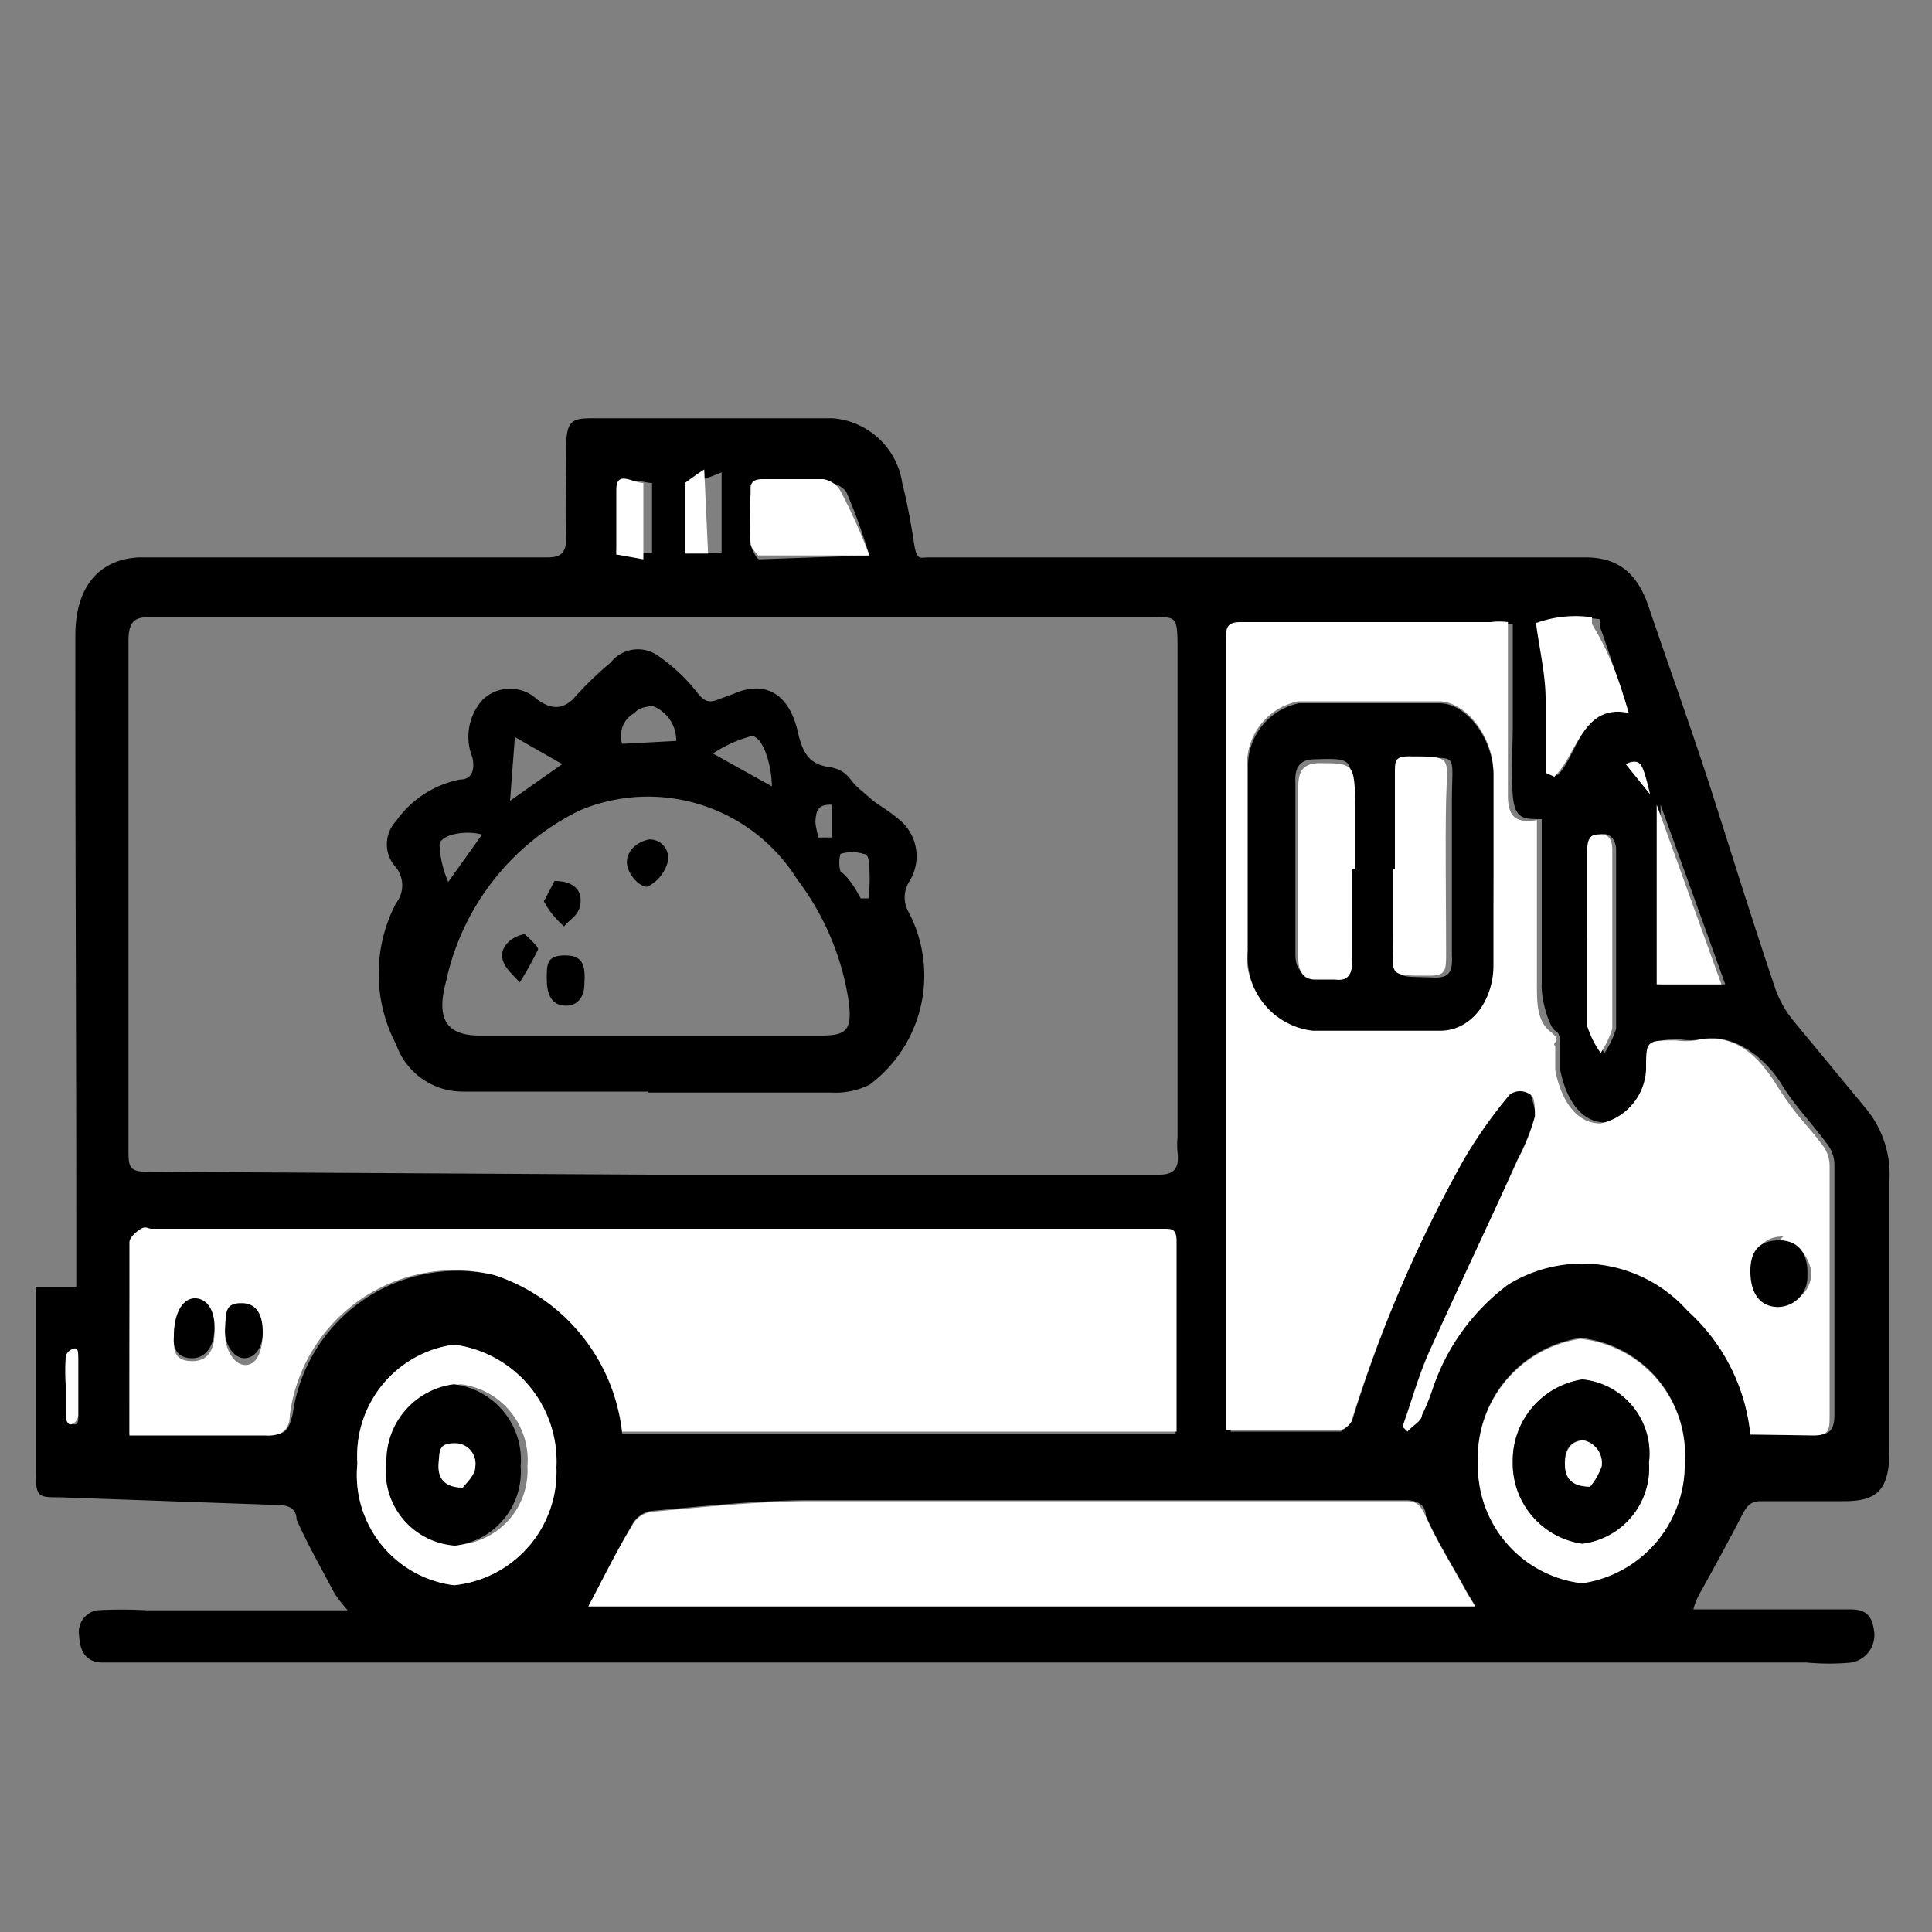 <svg id="Layer_1" data-name="Layer 1" xmlns="http://www.w3.org/2000/svg" viewBox="0 0 20 20"><rect x="0" y="0" width="20" height="20" fill="#808080" stroke="none"/><defs><style>.cls-1{fill:#fff;}</style></defs><path d="M.37,13.32H.79v-.51C.79,10.88.78,9,.78,7c0-.14,0-.28,0-.42,0-.5.24-.79.66-.81H5.67c.15,0,.2-.06.19-.24s0-.58,0-.88.06-.32.28-.32H8.62A.79.79,0,0,1,9.34,5c.05.2.09.41.12.61s.06.16.15.16h4.71c.7,0,1.4,0,2.09,0,.34,0,.54.16.66.52.22.65.46,1.31.68,2s.41,1.3.63,1.95a1.11,1.11,0,0,0,.18.32l.76.92a1.07,1.07,0,0,1,.24.73c0,.87,0,1.73,0,2.59V15c0,.42-.12.54-.47.54l-.86,0c-.11,0-.15.05-.21.17s-.27.51-.41.76a.71.71,0,0,0-.08.19h1.58c.14,0,.26,0,.29.22a.29.29,0,0,1-.23.33,2.47,2.47,0,0,1-.47,0H11.12c-1.51,0-3,0-4.54,0l-3.94,0H1.06c-.14,0-.23-.08-.24-.27A.23.23,0,0,1,1,16.67a4.47,4.47,0,0,1,.52,0c.61,0,1.23,0,1.85,0l.23,0a1.5,1.5,0,0,1-.14-.18c-.13-.25-.27-.49-.39-.76,0-.11-.08-.15-.19-.15L.62,15.5c-.24,0-.25,0-.25-.31V13.32Zm6.37-1.16H12c.15,0,.21-.06.19-.23a.85.85,0,0,1,0-.16l0-5c0-.42,0-.38-.31-.38H1.53c-.15,0-.2.06-.2.25,0,1.75,0,3.5,0,5.25,0,.18,0,.24.19.24Zm11.38,2.69h.7c.13,0,.17-.06.17-.21,0-.87,0-1.73,0-2.59a.35.35,0,0,0-.07-.2c-.16-.22-.34-.4-.48-.63s-.47-.54-.84-.46a.67.67,0,0,1-.2,0c-.27,0-.27,0-.31.3a.6.6,0,0,1-.47.56c-.23,0-.4-.2-.47-.55l0-.25c0-.05,0-.13-.05-.15s-.15-.3-.14-.49c0-.46,0-.93,0-1.39,0-.1,0-.2,0-.31-.19,0-.28,0-.3-.25s0-.48,0-.71V6.46a.69.69,0,0,0-.18,0l-2.59,0c-.13,0-.16.07-.15.21,0,.35,0,.7,0,1,0,2.05,0,4.1,0,6.15v1h1.14s.1-.07.12-.12A14.12,14.12,0,0,1,15.15,12a4.86,4.86,0,0,1,.48-.68.18.18,0,0,1,.21,0s.06.16.05.23a2.23,2.23,0,0,1-.18.45c-.3.68-.62,1.35-.92,2-.11.25-.18.51-.27.76l.05.05c0-.06.11-.11.15-.17a2.18,2.18,0,0,0,.11-.27,2.23,2.23,0,0,1,.78-1.08,1.46,1.46,0,0,1,1.86.27A2,2,0,0,1,18.12,14.85Zm-16.78,0H2.77c.15,0,.21,0,.26-.21A1.72,1.72,0,0,1,5.12,13.2a1.94,1.94,0,0,1,1.32,1.64h5.73s0-.07,0-.1c0-.62,0-1.24,0-1.87,0-.12-.05-.14-.13-.13l-1,0H4.81l-3.23,0s-.09,0-.11,0-.12.09-.12.14C1.34,13.54,1.34,14.18,1.34,14.86Zm4.75,1.77h9.18l-.09-.15c-.14-.26-.3-.51-.42-.78,0-.11-.09-.16-.2-.16H8.4c-.55,0-1.1.06-1.65.11a.27.27,0,0,0-.21.15C6.38,16.06,6.24,16.35,6.09,16.63Zm10.29-.24a1.24,1.24,0,0,0,1.06-1.24,1.21,1.21,0,0,0-1.08-1.29,1.25,1.25,0,0,0-1.06,1.3A1.22,1.22,0,0,0,16.38,16.39ZM5.76,15.19A1.22,1.22,0,0,0,4.7,13.92a1.16,1.16,0,0,0-1,1.23,1.15,1.15,0,0,0,1,1.26A1.18,1.18,0,0,0,5.76,15.19Zm11.1-7.81c-.11-.34-.2-.62-.3-.9,0,0,0-.07,0-.07a1.2,1.2,0,0,0-.58.06c0,.29.09.54.1.79s0,.5,0,.76l.05,0C16.33,7.81,16.38,7.28,16.86,7.38ZM9,5.75a6,6,0,0,0-.24-.66A.25.25,0,0,0,8.53,5c-.21,0-.42,0-.62,0s-.13,0-.13.15a4.51,4.51,0,0,0,0,.52s.05.12.08.12Zm8.86,4.44-.67-1.86v1.86Zm-1.39-.47h0c0,.3,0,.6,0,.9a1,1,0,0,0,.14.28,1,1,0,0,0,.12-.25c0-.62,0-1.23,0-1.85,0-.12-.08-.19-.17-.16s-.09.12-.09.19C16.43,9.13,16.43,9.42,16.43,9.72Zm-10-4h.28V5c-.11,0-.26-.1-.27.12S6.38,5.5,6.38,5.74Zm1,0,0-.83C7.21,5,7.1,5,7.09,5c0,.23,0,.48,0,.73ZM.68,14.33h0c0,.1,0,.2,0,.3s0,.08.07.11.06-.06.06-.09q0-.3,0-.6S.77,14,.74,14s-.06,0-.06.08A2.61,2.61,0,0,0,.68,14.33Zm16.4-6.11c-.06-.31-.13-.38-.25-.31Z"/><path class="cls-1" d="M18.12,14.85a2,2,0,0,0-.65-1.28,1.46,1.46,0,0,0-1.86-.27,2.23,2.23,0,0,0-.78,1.08,2.18,2.18,0,0,1-.11.27c0,.06-.1.11-.15.17l-.05-.05c.09-.25.16-.51.27-.76.3-.67.62-1.34.92-2a2.23,2.23,0,0,0,.18-.45c0-.07,0-.22-.05-.23a.18.18,0,0,0-.21,0,4.86,4.86,0,0,0-.48.68A14.12,14.12,0,0,0,14,14.68c0,.05-.08.12-.12.12H12.69v-1c0-2.05,0-4.1,0-6.15,0-.35,0-.7,0-1,0-.14,0-.21.15-.21l2.59,0a.69.69,0,0,1,.18,0V7.53c0,.23,0,.47,0,.71s.11.28.3.25c0,.11,0,.21,0,.31,0,.46,0,.93,0,1.39,0,.19,0,.38.14.49s0,.1.05.15l0,.25c.07.35.24.55.47.55a.6.6,0,0,0,.47-.56c0-.3,0-.3.31-.3a.67.67,0,0,0,.2,0c.37-.08.62.11.84.46s.32.41.48.63a.35.35,0,0,1,.07.2c0,.86,0,1.72,0,2.59,0,.15,0,.21-.17.21ZM15.46,9h0v-1c0-.36-.27-.73-.56-.74H13.44a.66.66,0,0,0-.53.67c0,.63,0,1.26,0,1.89a.76.76,0,0,0,.67.83l1.33,0c.34,0,.54-.27.54-.67S15.46,9.38,15.46,9Zm3,3.8c-.19,0-.29.11-.3.32s.1.36.29.37a.31.31,0,0,0,.3-.33C18.72,13,18.61,12.85,18.42,12.84Z"/><path class="cls-1" d="M1.34,14.86c0-.68,0-1.32,0-2,0-.05.07-.11.12-.14s.07,0,.11,0l3.23,0h6.25l1,0c.08,0,.13,0,.13.13,0,.63,0,1.25,0,1.87,0,0,0,.07,0,.1H6.44A1.94,1.94,0,0,0,5.12,13.2,1.72,1.72,0,0,0,3,14.65c0,.17-.11.22-.26.21Zm.46-1c0,.11,0,.22.17.23s.25-.1.25-.29-.07-.32-.19-.33S1.81,13.58,1.8,13.83Zm.92,0c0-.16-.1-.3-.22-.3s-.17.13-.17.26.08.3.2.31S2.72,14,2.72,13.79Z"/><path class="cls-1" d="M6.09,16.63c.15-.28.29-.57.45-.83a.27.27,0,0,1,.21-.15c.55-.05,1.1-.11,1.65-.11h6.16c.11,0,.15.05.2.16.12.27.28.52.42.78l.09.15Z"/><path class="cls-1" d="M16.38,16.39a1.22,1.22,0,0,1-1.08-1.23,1.25,1.25,0,0,1,1.06-1.3,1.21,1.21,0,0,1,1.08,1.29A1.24,1.24,0,0,1,16.38,16.39Zm.69-1.25a.77.77,0,0,0-.69-.86.85.85,0,0,0-.72.85.84.84,0,0,0,.72.85A.79.79,0,0,0,17.07,15.14Z"/><path class="cls-1" d="M5.76,15.19A1.18,1.18,0,0,1,4.7,16.41a1.15,1.15,0,0,1-1-1.26,1.16,1.16,0,0,1,1-1.23A1.22,1.22,0,0,1,5.76,15.19Zm-1,.8a.77.77,0,0,0,.7-.81.79.79,0,0,0-.69-.85.8.8,0,0,0-.7.8A.77.77,0,0,0,4.71,16Z"/><path class="cls-1" d="M16.86,7.38c-.48-.1-.53.43-.77.66L16,8c0-.26,0-.51,0-.76s-.06-.5-.1-.79a1.2,1.2,0,0,1,.58-.06s0,0,0,.07C16.66,6.76,16.75,7,16.86,7.38Z"/><path class="cls-1" d="M9,5.75H7.85s-.08-.08-.08-.12a4.51,4.51,0,0,1,0-.52c0-.1,0-.15.13-.15s.41,0,.62,0a.25.25,0,0,1,.19.14A6,6,0,0,1,9,5.75Z"/><path class="cls-1" d="M17.82,10.19h-.67V8.33Z"/><path class="cls-1" d="M16.43,9.72c0-.3,0-.59,0-.89,0-.07,0-.18.09-.19s.17,0,.17.16c0,.62,0,1.23,0,1.85a1,1,0,0,1-.12.25,1,1,0,0,1-.14-.28c0-.3,0-.6,0-.9Z"/><path class="cls-1" d="M6.38,5.74c0-.24,0-.46,0-.67S6.55,5,6.66,5v.79Z"/><path class="cls-1" d="M7.33,5.73l-.24,0c0-.25,0-.5,0-.73,0,0,.12-.09.2-.14Z"/><path class="cls-1" d="M.68,14.33a2.61,2.61,0,0,1,0-.28s0-.05.06-.08.07,0,.07.08q0,.3,0,.6s0,.06-.06.09-.07-.07-.07-.11,0-.2,0-.3Z"/><path class="cls-1" d="M17.08,8.22l-.25-.31C17,7.84,17,7.91,17.08,8.22Z"/><path d="M6.71,11.3H4.78a.73.73,0,0,1-.68-.49,1.57,1.57,0,0,1,0-1.46.3.3,0,0,0,0-.37.35.35,0,0,1,0-.48,1.06,1.06,0,0,1,.66-.43c.12,0,.16-.09.13-.23A.57.57,0,0,1,5,7.24a.41.41,0,0,1,.56,0c.14.1.25.11.37,0a3.5,3.5,0,0,1,.39-.38.36.36,0,0,1,.48-.08,1.84,1.84,0,0,1,.41.38c.06.08.11.12.2.09l.19-.07c.32-.14.57,0,.66.4.05.22.12.33.32.36s.21.14.31.22l.15.13c.08.06.17.11.25.18a.49.49,0,0,1,.12.66.31.31,0,0,0,0,.32A1.41,1.41,0,0,1,9,11.23a.8.8,0,0,1-.4.08c-.32,0-.63,0-.94,0H6.71Zm0-.58H8.5c.27,0,.33-.06.28-.39A2.77,2.77,0,0,0,8.25,9.1,1.82,1.82,0,0,0,6,8.39a2.57,2.57,0,0,0-1.38,1.76c-.11.4,0,.57.35.57ZM7,7.67a.38.38,0,0,0-.24-.36s-.14,0-.19.07a.27.27,0,0,0-.13.32Zm-1.72.62.54-.38-.49-.28Zm2.71-.15c0-.21-.09-.52-.21-.52a1.38,1.38,0,0,0-.4.18Zm-3,.5c-.17-.05-.44,0-.44.11a1.1,1.1,0,0,0,.09.38Zm4,.66A1.65,1.65,0,0,0,9,9c0-.05,0-.16-.06-.16a.39.39,0,0,0-.24,0,.35.35,0,0,0,0,.18C8.78,9.08,8.84,9.17,8.91,9.3Zm-.44-.63.06,0,0-.34c-.06,0-.14,0-.16.1S8.45,8.56,8.47,8.67Z"/><path d="M15.46,9c0,.34,0,.68,0,1s-.2.66-.54.67l-1.33,0a.76.76,0,0,1-.67-.83c0-.63,0-1.26,0-1.89a.66.66,0,0,1,.53-.67H14.9c.29,0,.56.38.56.74V9ZM14,9h0V8.3c0-.46,0-.45-.39-.44-.14,0-.21.07-.2.24,0,.59,0,1.19,0,1.78,0,.13.05.21.17.22l.21,0c.13,0,.18-.05.18-.2C14,9.61,14,9.3,14,9Zm.48,0h0v.67c0,.5-.09.43.38.45.14,0,.18-.06.17-.23,0-.53,0-1.06,0-1.59s.08-.45-.39-.45c-.1,0-.14,0-.14.17Z"/><path d="M18.42,12.84c.19,0,.3.13.29.36a.31.31,0,0,1-.3.33c-.19,0-.29-.14-.29-.37S18.23,12.84,18.42,12.84Z"/><path d="M1.8,13.83c0-.25.1-.4.23-.39s.2.15.19.33-.1.3-.25.29S1.79,13.94,1.8,13.83Z"/><path d="M2.72,13.79c0,.16-.08.27-.19.27s-.21-.14-.2-.31,0-.26.17-.26S2.72,13.63,2.72,13.79Z"/><path d="M17.07,15.14a.79.79,0,0,1-.69.84.84.84,0,0,1-.72-.85.85.85,0,0,1,.72-.85A.77.77,0,0,1,17.07,15.14Zm-.61.25a.68.68,0,0,0,.12-.21.24.24,0,0,0-.19-.27c-.13,0-.2.1-.19.25S16.28,15.38,16.46,15.39Z"/><path d="M4.71,16A.77.77,0,0,1,4,15.13a.8.8,0,0,1,.7-.8.79.79,0,0,1,.69.85A.77.77,0,0,1,4.71,16Zm.08-.59c0-.05.13-.13.13-.22a.21.21,0,0,0-.21-.24c-.12,0-.17.1-.17.22S4.61,15.39,4.79,15.4Z"/><path class="cls-1" d="M14,9c0,.31,0,.62,0,.94,0,.15-.05.22-.18.2l-.21,0c-.12,0-.17-.09-.17-.22,0-.59,0-1.19,0-1.78,0-.17.06-.23.2-.24.38,0,.38,0,.39.44V9Z"/><path class="cls-1" d="M14.44,9V8c0-.12,0-.17.14-.17.47,0,.4,0,.39.45s0,1.06,0,1.59c0,.17,0,.23-.17.23-.47,0-.37,0-.38-.45V9Z"/><path class="cls-1" d="M16.46,15.39c-.18,0-.26-.08-.26-.23s.06-.24.19-.25a.24.24,0,0,1,.19.27A.68.68,0,0,1,16.46,15.39Z"/><path class="cls-1" d="M4.79,15.4c-.18,0-.26-.09-.25-.24s0-.22.17-.22a.21.21,0,0,1,.21.24C4.92,15.27,4.83,15.35,4.79,15.4Z"/><path d="M6.05,10.18c0,.14-.07.24-.21.23s-.18-.13-.18-.28,0-.24.19-.24S6.06,10,6.05,10.18Z"/><path d="M6.72,8.69a.19.19,0,0,1,.19.24.4.4,0,0,1-.21.25c-.09,0-.22-.15-.21-.27S6.61,8.71,6.72,8.69Z"/><path d="M5.74,9.12c.18,0,.28.08.27.22s-.11.17-.17.25a.89.89,0,0,1-.21-.26S5.71,9.18,5.74,9.12Z"/><path d="M5.43,9.67s.15.13.14.16a3.72,3.72,0,0,1-.19.34c-.07-.08-.16-.15-.18-.25S5.27,9.7,5.43,9.67Z"/></svg>